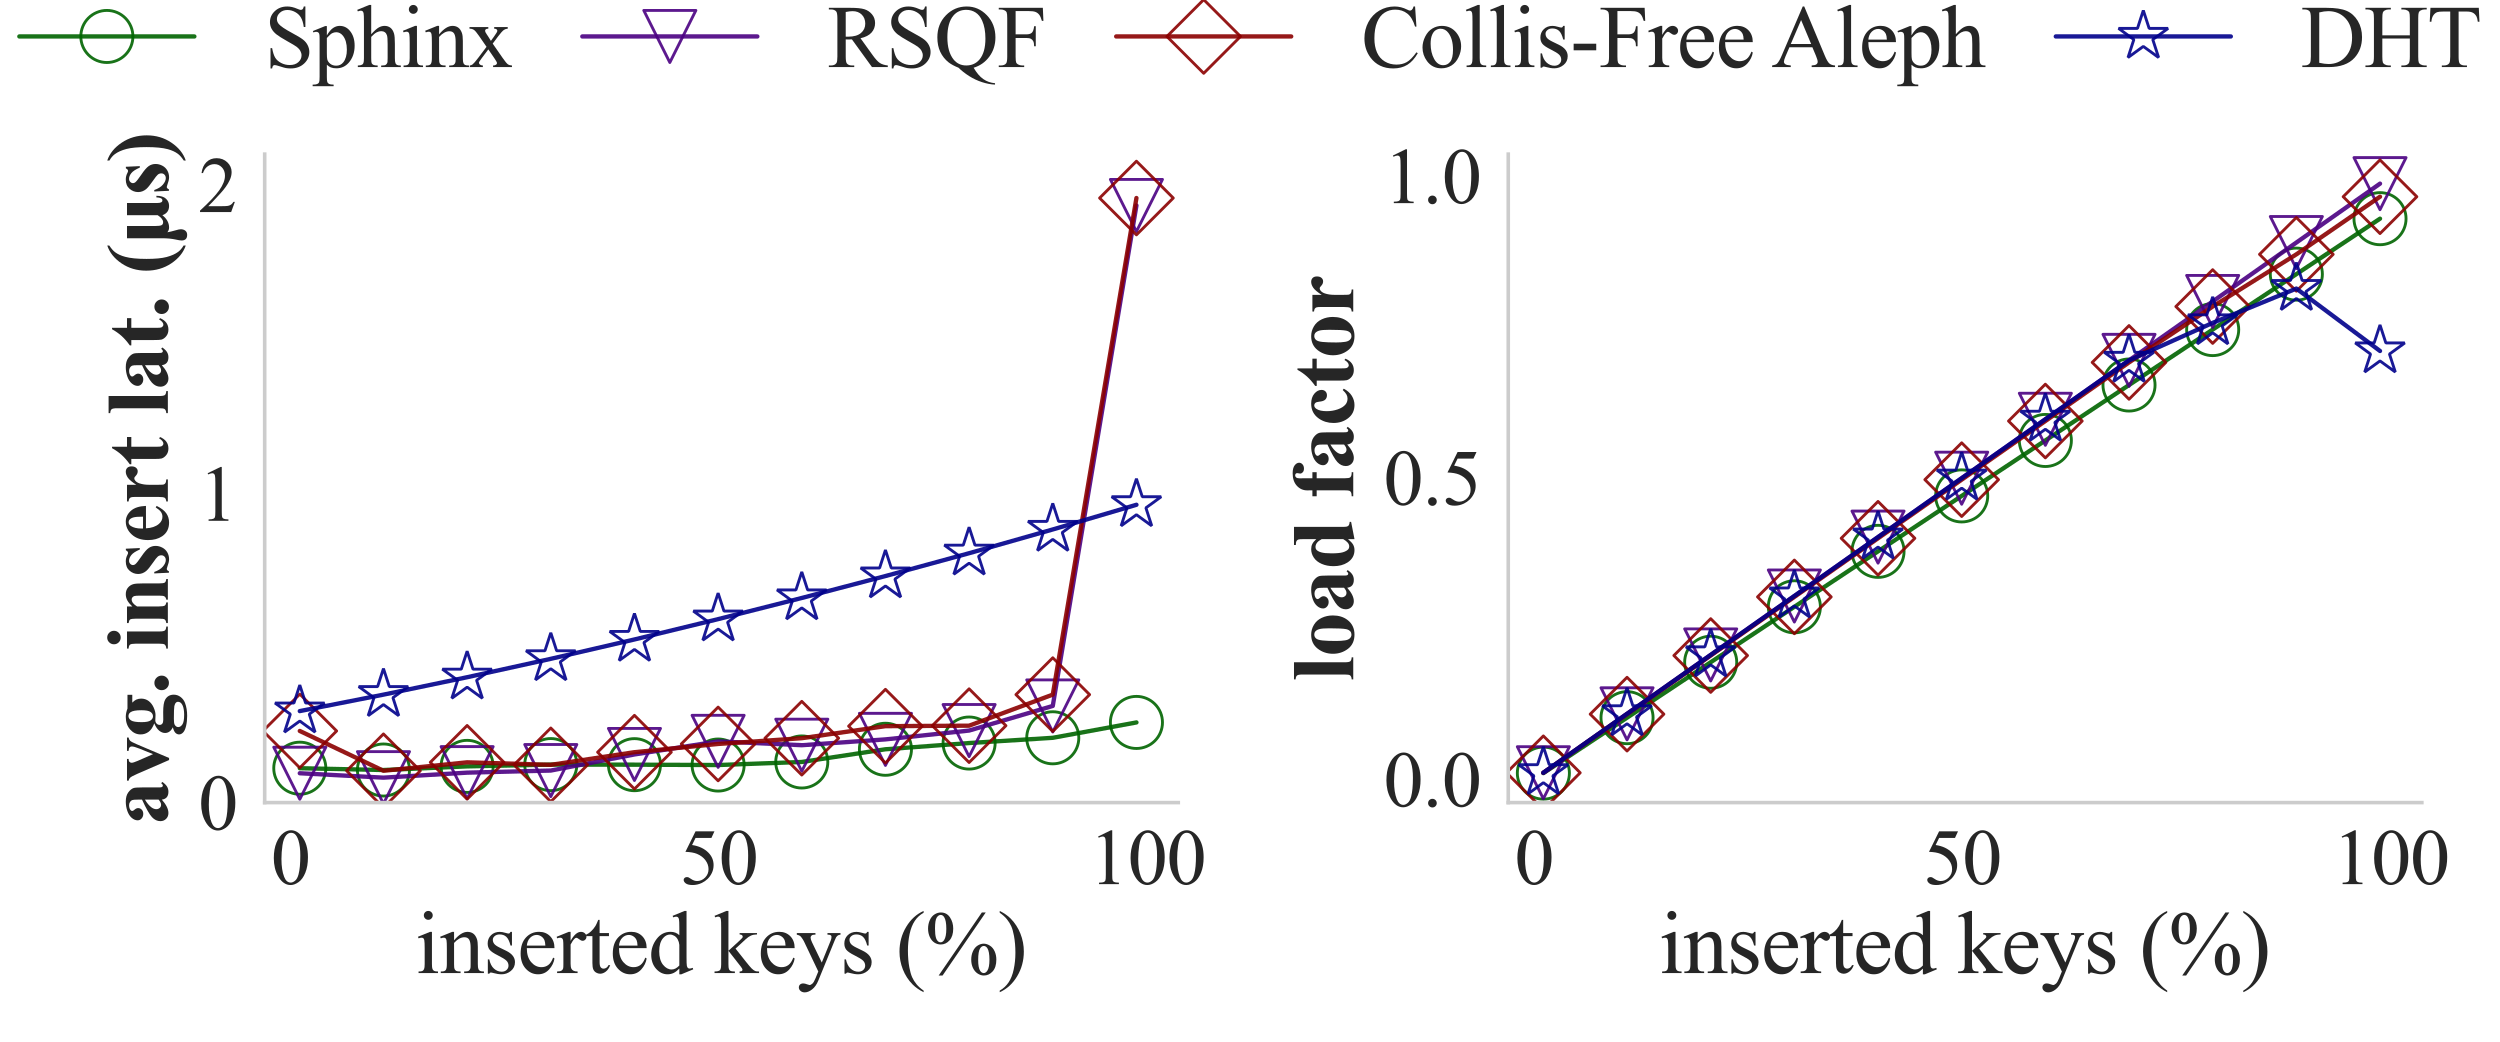 <?xml version="1.0" encoding="utf-8" standalone="no"?>
<!DOCTYPE svg PUBLIC "-//W3C//DTD SVG 1.1//EN"
  "http://www.w3.org/Graphics/SVG/1.1/DTD/svg11.dtd">
<svg xmlns:xlink="http://www.w3.org/1999/xlink" width="864pt" height="360pt" viewBox="0 0 864 360" xmlns="http://www.w3.org/2000/svg" version="1.1">
 <defs>
  <style type="text/css">*{stroke-linejoin: round; stroke-linecap: butt}</style>
 </defs>
 <g id="figure_1">
  <g id="patch_1">
   <path d="M 0 360 
L 864 360 
L 864 0 
L 0 0 
z
" style="fill: #ffffff"/>
  </g>
  <g id="axes_1">
   <g id="patch_2">
    <path d="M 91.474 277.38 
L 407.21 277.38 
L 407.21 53.28 
L 91.474 53.28 
z
" style="fill: #ffffff"/>
   </g>
   <g id="matplotlib.axis_1">
    <g id="xtick_1">
     <g id="text_1">
      <!-- 0 -->
      <g style="fill: #262626" transform="translate(93.636 305.545) scale(0.269 -0.269)">
       <defs>
        <path id="TimesNewRomanPSMT-30" d="M 231 2094 
Q 231 2819 450 3342 
Q 669 3866 1031 4122 
Q 1313 4325 1613 4325 
Q 2100 4325 2488 3828 
Q 2972 3213 2972 2159 
Q 2972 1422 2759 906 
Q 2547 391 2217 158 
Q 1888 -75 1581 -75 
Q 975 -75 572 641 
Q 231 1244 231 2094 
z
M 844 2016 
Q 844 1141 1059 588 
Q 1238 122 1591 122 
Q 1759 122 1940 273 
Q 2122 425 2216 781 
Q 2359 1319 2359 2297 
Q 2359 3022 2209 3506 
Q 2097 3866 1919 4016 
Q 1791 4119 1609 4119 
Q 1397 4119 1231 3928 
Q 1006 3669 925 3112 
Q 844 2556 844 2016 
z
" transform="scale(0.016)"/>
       </defs>
       <use xlink:href="#TimesNewRomanPSMT-30"/>
      </g>
     </g>
    </g>
    <g id="xtick_2">
     <g id="text_2">
      <!-- 50 -->
      <g style="fill: #262626" transform="translate(234.958 305.545) scale(0.269 -0.269)">
       <defs>
        <path id="TimesNewRomanPSMT-35" d="M 2778 4238 
L 2534 3706 
L 1259 3706 
L 981 3138 
Q 1809 3016 2294 2522 
Q 2709 2097 2709 1522 
Q 2709 1188 2573 903 
Q 2438 619 2231 419 
Q 2025 219 1772 97 
Q 1413 -75 1034 -75 
Q 653 -75 479 54 
Q 306 184 306 341 
Q 306 428 378 495 
Q 450 563 559 563 
Q 641 563 702 538 
Q 763 513 909 409 
Q 1144 247 1384 247 
Q 1750 247 2026 523 
Q 2303 800 2303 1197 
Q 2303 1581 2056 1914 
Q 1809 2247 1375 2428 
Q 1034 2569 447 2591 
L 1259 4238 
L 2778 4238 
z
" transform="scale(0.016)"/>
       </defs>
       <use xlink:href="#TimesNewRomanPSMT-35"/>
       <use xlink:href="#TimesNewRomanPSMT-30" x="50"/>
      </g>
     </g>
    </g>
    <g id="xtick_3">
     <g id="text_3">
      <!-- 100 -->
      <g style="fill: #262626" transform="translate(376.279 305.545) scale(0.269 -0.269)">
       <defs>
        <path id="TimesNewRomanPSMT-31" d="M 750 3822 
L 1781 4325 
L 1884 4325 
L 1884 747 
Q 1884 391 1914 303 
Q 1944 216 2037 169 
Q 2131 122 2419 116 
L 2419 0 
L 825 0 
L 825 116 
Q 1125 122 1212 167 
Q 1300 213 1334 289 
Q 1369 366 1369 747 
L 1369 3034 
Q 1369 3497 1338 3628 
Q 1316 3728 1258 3775 
Q 1200 3822 1119 3822 
Q 1003 3822 797 3725 
L 750 3822 
z
" transform="scale(0.016)"/>
       </defs>
       <use xlink:href="#TimesNewRomanPSMT-31"/>
       <use xlink:href="#TimesNewRomanPSMT-30" x="50"/>
       <use xlink:href="#TimesNewRomanPSMT-30" x="100"/>
      </g>
     </g>
    </g>
    <g id="text_4">
     <!-- inserted keys (%) -->
     <g style="fill: #262626" transform="translate(143.537 336.293) scale(0.302 -0.302)">
      <defs>
       <path id="TimesNewRomanPSMT-69" d="M 928 4444 
Q 1059 4444 1151 4351 
Q 1244 4259 1244 4128 
Q 1244 3997 1151 3903 
Q 1059 3809 928 3809 
Q 797 3809 703 3903 
Q 609 3997 609 4128 
Q 609 4259 701 4351 
Q 794 4444 928 4444 
z
M 1188 2947 
L 1188 647 
Q 1188 378 1227 289 
Q 1266 200 1342 156 
Q 1419 113 1622 113 
L 1622 0 
L 231 0 
L 231 113 
Q 441 113 512 153 
Q 584 194 626 287 
Q 669 381 669 647 
L 669 1750 
Q 669 2216 641 2353 
Q 619 2453 572 2492 
Q 525 2531 444 2531 
Q 356 2531 231 2484 
L 188 2597 
L 1050 2947 
L 1188 2947 
z
" transform="scale(0.016)"/>
       <path id="TimesNewRomanPSMT-6e" d="M 1034 2341 
Q 1538 2947 1994 2947 
Q 2228 2947 2397 2830 
Q 2566 2713 2666 2444 
Q 2734 2256 2734 1869 
L 2734 647 
Q 2734 375 2778 278 
Q 2813 200 2889 156 
Q 2966 113 3172 113 
L 3172 0 
L 1756 0 
L 1756 113 
L 1816 113 
Q 2016 113 2095 173 
Q 2175 234 2206 353 
Q 2219 400 2219 647 
L 2219 1819 
Q 2219 2209 2117 2386 
Q 2016 2563 1775 2563 
Q 1403 2563 1034 2156 
L 1034 647 
Q 1034 356 1069 288 
Q 1113 197 1189 155 
Q 1266 113 1500 113 
L 1500 0 
L 84 0 
L 84 113 
L 147 113 
Q 366 113 442 223 
Q 519 334 519 647 
L 519 1709 
Q 519 2225 495 2337 
Q 472 2450 423 2490 
Q 375 2531 294 2531 
Q 206 2531 84 2484 
L 38 2597 
L 900 2947 
L 1034 2947 
L 1034 2341 
z
" transform="scale(0.016)"/>
       <path id="TimesNewRomanPSMT-73" d="M 2050 2947 
L 2050 1972 
L 1947 1972 
Q 1828 2431 1642 2597 
Q 1456 2763 1169 2763 
Q 950 2763 815 2647 
Q 681 2531 681 2391 
Q 681 2216 781 2091 
Q 878 1963 1175 1819 
L 1631 1597 
Q 2266 1288 2266 781 
Q 2266 391 1970 151 
Q 1675 -88 1309 -88 
Q 1047 -88 709 6 
Q 606 38 541 38 
Q 469 38 428 -44 
L 325 -44 
L 325 978 
L 428 978 
Q 516 541 762 319 
Q 1009 97 1316 97 
Q 1531 97 1667 223 
Q 1803 350 1803 528 
Q 1803 744 1651 891 
Q 1500 1038 1047 1263 
Q 594 1488 453 1669 
Q 313 1847 313 2119 
Q 313 2472 555 2709 
Q 797 2947 1181 2947 
Q 1350 2947 1591 2875 
Q 1750 2828 1803 2828 
Q 1853 2828 1881 2850 
Q 1909 2872 1947 2947 
L 2050 2947 
z
" transform="scale(0.016)"/>
       <path id="TimesNewRomanPSMT-65" d="M 681 1784 
Q 678 1147 991 784 
Q 1303 422 1725 422 
Q 2006 422 2214 576 
Q 2422 731 2563 1106 
L 2659 1044 
Q 2594 616 2278 264 
Q 1963 -88 1488 -88 
Q 972 -88 605 314 
Q 238 716 238 1394 
Q 238 2128 614 2539 
Q 991 2950 1559 2950 
Q 2041 2950 2350 2633 
Q 2659 2316 2659 1784 
L 681 1784 
z
M 681 1966 
L 2006 1966 
Q 1991 2241 1941 2353 
Q 1863 2528 1708 2628 
Q 1553 2728 1384 2728 
Q 1125 2728 920 2526 
Q 716 2325 681 1966 
z
" transform="scale(0.016)"/>
       <path id="TimesNewRomanPSMT-72" d="M 1038 2947 
L 1038 2303 
Q 1397 2947 1775 2947 
Q 1947 2947 2059 2842 
Q 2172 2738 2172 2600 
Q 2172 2478 2090 2393 
Q 2009 2309 1897 2309 
Q 1788 2309 1652 2417 
Q 1516 2525 1450 2525 
Q 1394 2525 1328 2463 
Q 1188 2334 1038 2041 
L 1038 669 
Q 1038 431 1097 309 
Q 1138 225 1241 169 
Q 1344 113 1538 113 
L 1538 0 
L 72 0 
L 72 113 
Q 291 113 397 181 
Q 475 231 506 341 
Q 522 394 522 644 
L 522 1753 
Q 522 2253 501 2348 
Q 481 2444 426 2487 
Q 372 2531 291 2531 
Q 194 2531 72 2484 
L 41 2597 
L 906 2947 
L 1038 2947 
z
" transform="scale(0.016)"/>
       <path id="TimesNewRomanPSMT-74" d="M 1031 3803 
L 1031 2863 
L 1700 2863 
L 1700 2644 
L 1031 2644 
L 1031 788 
Q 1031 509 1111 412 
Q 1191 316 1316 316 
Q 1419 316 1516 380 
Q 1613 444 1666 569 
L 1788 569 
Q 1678 263 1478 108 
Q 1278 -47 1066 -47 
Q 922 -47 784 33 
Q 647 113 581 261 
Q 516 409 516 719 
L 516 2644 
L 63 2644 
L 63 2747 
Q 234 2816 414 2980 
Q 594 3144 734 3369 
Q 806 3488 934 3803 
L 1031 3803 
z
" transform="scale(0.016)"/>
       <path id="TimesNewRomanPSMT-64" d="M 2222 322 
Q 2013 103 1813 7 
Q 1613 -88 1381 -88 
Q 913 -88 563 304 
Q 213 697 213 1313 
Q 213 1928 600 2439 
Q 988 2950 1597 2950 
Q 1975 2950 2222 2709 
L 2222 3238 
Q 2222 3728 2198 3840 
Q 2175 3953 2125 3993 
Q 2075 4034 2000 4034 
Q 1919 4034 1784 3984 
L 1744 4094 
L 2597 4444 
L 2738 4444 
L 2738 1134 
Q 2738 631 2761 520 
Q 2784 409 2836 365 
Q 2888 322 2956 322 
Q 3041 322 3181 375 
L 3216 266 
L 2366 -88 
L 2222 -88 
L 2222 322 
z
M 2222 541 
L 2222 2016 
Q 2203 2228 2109 2403 
Q 2016 2578 1861 2667 
Q 1706 2756 1559 2756 
Q 1284 2756 1069 2509 
Q 784 2184 784 1559 
Q 784 928 1059 592 
Q 1334 256 1672 256 
Q 1956 256 2222 541 
z
" transform="scale(0.016)"/>
       <path id="TimesNewRomanPSMT-20" transform="scale(0.016)"/>
       <path id="TimesNewRomanPSMT-6b" d="M 1047 4444 
L 1047 1594 
L 1775 2259 
Q 2006 2472 2044 2528 
Q 2069 2566 2069 2603 
Q 2069 2666 2017 2711 
Q 1966 2756 1847 2763 
L 1847 2863 
L 3091 2863 
L 3091 2763 
Q 2834 2756 2664 2684 
Q 2494 2613 2291 2428 
L 1556 1750 
L 2291 822 
Q 2597 438 2703 334 
Q 2853 188 2966 144 
Q 3044 113 3238 113 
L 3238 0 
L 1847 0 
L 1847 113 
Q 1966 116 2008 148 
Q 2050 181 2050 241 
Q 2050 313 1925 472 
L 1047 1594 
L 1047 644 
Q 1047 366 1086 278 
Q 1125 191 1197 153 
Q 1269 116 1509 113 
L 1509 0 
L 53 0 
L 53 113 
Q 272 113 381 166 
Q 447 200 481 272 
Q 528 375 528 628 
L 528 3234 
Q 528 3731 506 3842 
Q 484 3953 434 3995 
Q 384 4038 303 4038 
Q 238 4038 106 3984 
L 53 4094 
L 903 4444 
L 1047 4444 
z
" transform="scale(0.016)"/>
       <path id="TimesNewRomanPSMT-79" d="M 38 2863 
L 1372 2863 
L 1372 2747 
L 1306 2747 
Q 1166 2747 1095 2686 
Q 1025 2625 1025 2534 
Q 1025 2413 1128 2197 
L 1825 753 
L 2466 2334 
Q 2519 2463 2519 2588 
Q 2519 2644 2497 2672 
Q 2472 2706 2419 2726 
Q 2366 2747 2231 2747 
L 2231 2863 
L 3163 2863 
L 3163 2747 
Q 3047 2734 2984 2696 
Q 2922 2659 2847 2556 
Q 2819 2513 2741 2316 
L 1575 -541 
Q 1406 -956 1132 -1168 
Q 859 -1381 606 -1381 
Q 422 -1381 303 -1275 
Q 184 -1169 184 -1031 
Q 184 -900 270 -820 
Q 356 -741 506 -741 
Q 609 -741 788 -809 
Q 913 -856 944 -856 
Q 1038 -856 1148 -759 
Q 1259 -663 1372 -384 
L 1575 113 
L 547 2272 
Q 500 2369 397 2513 
Q 319 2622 269 2659 
Q 197 2709 38 2747 
L 38 2863 
z
" transform="scale(0.016)"/>
       <path id="TimesNewRomanPSMT-28" d="M 1988 -1253 
L 1988 -1369 
Q 1516 -1131 1200 -813 
Q 750 -359 506 256 
Q 263 872 263 1534 
Q 263 2503 741 3301 
Q 1219 4100 1988 4444 
L 1988 4313 
Q 1603 4100 1356 3731 
Q 1109 3363 987 2797 
Q 866 2231 866 1616 
Q 866 947 969 400 
Q 1050 -31 1165 -292 
Q 1281 -553 1476 -793 
Q 1672 -1034 1988 -1253 
z
" transform="scale(0.016)"/>
       <path id="TimesNewRomanPSMT-25" d="M 4350 4334 
L 1263 -175 
L 984 -175 
L 4072 4334 
L 4350 4334 
z
M 1138 4334 
Q 1559 4334 1792 3984 
Q 2025 3634 2025 3181 
Q 2025 2638 1762 2341 
Q 1500 2044 1131 2044 
Q 884 2044 678 2180 
Q 472 2316 348 2584 
Q 225 2853 225 3181 
Q 225 3509 350 3786 
Q 475 4063 692 4198 
Q 909 4334 1138 4334 
z
M 1128 4159 
Q 969 4159 845 3971 
Q 722 3784 722 3184 
Q 722 2750 791 2522 
Q 844 2350 956 2256 
Q 1022 2200 1119 2200 
Q 1269 2200 1375 2363 
Q 1531 2603 1531 3166 
Q 1531 3759 1378 4000 
Q 1278 4159 1128 4159 
z
M 4206 2103 
Q 4428 2103 4648 1962 
Q 4869 1822 4989 1553 
Q 5109 1284 5109 963 
Q 5109 409 4843 117 
Q 4578 -175 4216 -175 
Q 3988 -175 3773 -34 
Q 3559 106 3436 367 
Q 3313 628 3313 963 
Q 3313 1291 3436 1562 
Q 3559 1834 3773 1968 
Q 3988 2103 4206 2103 
z
M 4209 1938 
Q 4059 1938 3950 1769 
Q 3809 1550 3809 941 
Q 3809 381 3953 159 
Q 4059 0 4209 0 
Q 4353 0 4466 172 
Q 4616 400 4616 956 
Q 4616 1544 4466 1778 
Q 4363 1938 4209 1938 
z
" transform="scale(0.016)"/>
       <path id="TimesNewRomanPSMT-29" d="M 144 4313 
L 144 4444 
Q 619 4209 934 3891 
Q 1381 3434 1625 2820 
Q 1869 2206 1869 1541 
Q 1869 572 1392 -226 
Q 916 -1025 144 -1369 
L 144 -1253 
Q 528 -1038 776 -670 
Q 1025 -303 1145 264 
Q 1266 831 1266 1447 
Q 1266 2113 1163 2663 
Q 1084 3094 967 3353 
Q 850 3613 656 3853 
Q 463 4094 144 4313 
z
" transform="scale(0.016)"/>
      </defs>
      <use xlink:href="#TimesNewRomanPSMT-69"/>
      <use xlink:href="#TimesNewRomanPSMT-6e" x="27.783"/>
      <use xlink:href="#TimesNewRomanPSMT-73" x="77.783"/>
      <use xlink:href="#TimesNewRomanPSMT-65" x="116.699"/>
      <use xlink:href="#TimesNewRomanPSMT-72" x="161.084"/>
      <use xlink:href="#TimesNewRomanPSMT-74" x="194.385"/>
      <use xlink:href="#TimesNewRomanPSMT-65" x="222.168"/>
      <use xlink:href="#TimesNewRomanPSMT-64" x="266.553"/>
      <use xlink:href="#TimesNewRomanPSMT-20" x="316.553"/>
      <use xlink:href="#TimesNewRomanPSMT-6b" x="341.553"/>
      <use xlink:href="#TimesNewRomanPSMT-65" x="391.553"/>
      <use xlink:href="#TimesNewRomanPSMT-79" x="435.938"/>
      <use xlink:href="#TimesNewRomanPSMT-73" x="485.938"/>
      <use xlink:href="#TimesNewRomanPSMT-20" x="524.854"/>
      <use xlink:href="#TimesNewRomanPSMT-28" x="549.854"/>
      <use xlink:href="#TimesNewRomanPSMT-25" x="583.154"/>
      <use xlink:href="#TimesNewRomanPSMT-29" x="666.455"/>
     </g>
    </g>
   </g>
   <g id="matplotlib.axis_2">
    <g id="ytick_1">
     <g id="text_5">
      <!-- 0 -->
      <g style="fill: #262626" transform="translate(68.534 286.712) scale(0.269 -0.269)">
       <use xlink:href="#TimesNewRomanPSMT-30"/>
      </g>
     </g>
    </g>
    <g id="ytick_2">
     <g id="text_6">
      <!-- 1 -->
      <g style="fill: #262626" transform="translate(68.534 179.998) scale(0.269 -0.269)">
       <use xlink:href="#TimesNewRomanPSMT-31"/>
      </g>
     </g>
    </g>
    <g id="ytick_3">
     <g id="text_7">
      <!-- 2 -->
      <g style="fill: #262626" transform="translate(68.534 73.284) scale(0.269 -0.269)">
       <defs>
        <path id="TimesNewRomanPSMT-32" d="M 2934 816 
L 2638 0 
L 138 0 
L 138 116 
Q 1241 1122 1691 1759 
Q 2141 2397 2141 2925 
Q 2141 3328 1894 3587 
Q 1647 3847 1303 3847 
Q 991 3847 742 3664 
Q 494 3481 375 3128 
L 259 3128 
Q 338 3706 661 4015 
Q 984 4325 1469 4325 
Q 1984 4325 2329 3994 
Q 2675 3663 2675 3213 
Q 2675 2891 2525 2569 
Q 2294 2063 1775 1497 
Q 997 647 803 472 
L 1909 472 
Q 2247 472 2383 497 
Q 2519 522 2628 598 
Q 2738 675 2819 816 
L 2934 816 
z
" transform="scale(0.016)"/>
       </defs>
       <use xlink:href="#TimesNewRomanPSMT-32"/>
      </g>
     </g>
    </g>
    <g id="text_8">
     <!-- avg. insert lat. (μs) -->
     <g style="fill: #262626" transform="translate(58.009 285.182) rotate(-90) scale(0.302 -0.302)">
      <defs>
       <path id="TimesNewRomanPS-BoldMT-61" d="M 1828 431 
Q 1294 -41 869 -41 
Q 619 -41 453 123 
Q 288 288 288 534 
Q 288 869 575 1136 
Q 863 1403 1828 1847 
L 1828 2141 
Q 1828 2472 1792 2558 
Q 1756 2644 1656 2708 
Q 1556 2772 1431 2772 
Q 1228 2772 1097 2681 
Q 1016 2625 1016 2550 
Q 1016 2484 1103 2388 
Q 1222 2253 1222 2128 
Q 1222 1975 1108 1867 
Q 994 1759 809 1759 
Q 613 1759 480 1878 
Q 347 1997 347 2156 
Q 347 2381 525 2586 
Q 703 2791 1022 2900 
Q 1341 3009 1684 3009 
Q 2100 3009 2342 2832 
Q 2584 2656 2656 2450 
Q 2700 2319 2700 1847 
L 2700 713 
Q 2700 513 2715 461 
Q 2731 409 2762 384 
Q 2794 359 2834 359 
Q 2916 359 3000 475 
L 3094 400 
Q 2938 169 2770 64 
Q 2603 -41 2391 -41 
Q 2141 -41 2000 76 
Q 1859 194 1828 431 
z
M 1828 659 
L 1828 1638 
Q 1450 1416 1266 1163 
Q 1144 994 1144 822 
Q 1144 678 1247 569 
Q 1325 484 1466 484 
Q 1622 484 1828 659 
z
" transform="scale(0.016)"/>
       <path id="TimesNewRomanPS-BoldMT-76" d="M 1534 -88 
L 550 2178 
Q 372 2588 272 2697 
Q 200 2778 59 2806 
L 59 2922 
L 1613 2922 
L 1613 2806 
Q 1466 2806 1413 2753 
Q 1338 2684 1338 2591 
Q 1338 2475 1475 2156 
L 1956 1059 
L 2341 2006 
Q 2506 2413 2506 2581 
Q 2506 2678 2436 2739 
Q 2366 2800 2188 2806 
L 2188 2922 
L 3144 2922 
L 3144 2806 
Q 3006 2788 2918 2703 
Q 2831 2619 2656 2206 
L 1681 -88 
L 1534 -88 
z
" transform="scale(0.016)"/>
       <path id="TimesNewRomanPS-BoldMT-67" d="M 2091 2888 
L 3075 2888 
L 3075 2544 
L 2516 2544 
Q 2669 2391 2728 2266 
Q 2803 2097 2803 1913 
Q 2803 1600 2629 1370 
Q 2456 1141 2157 1011 
Q 1859 881 1628 881 
Q 1609 881 1253 897 
Q 1113 897 1017 805 
Q 922 713 922 584 
Q 922 472 1008 400 
Q 1094 328 1288 328 
L 1828 334 
Q 2484 334 2731 191 
Q 3084 -9 3084 -425 
Q 3084 -691 2921 -908 
Q 2759 -1125 2494 -1228 
Q 2091 -1381 1566 -1381 
Q 1172 -1381 847 -1304 
Q 522 -1228 381 -1092 
Q 241 -956 241 -806 
Q 241 -663 348 -548 
Q 456 -434 750 -356 
Q 344 -156 344 200 
Q 344 416 509 619 
Q 675 822 1034 972 
Q 616 1125 428 1375 
Q 241 1625 241 1953 
Q 241 2381 591 2695 
Q 941 3009 1491 3009 
Q 1781 3009 2091 2888 
z
M 1550 2816 
Q 1369 2816 1244 2633 
Q 1119 2450 1119 1875 
Q 1119 1409 1242 1236 
Q 1366 1063 1534 1063 
Q 1722 1063 1847 1234 
Q 1972 1406 1972 1903 
Q 1972 2463 1831 2666 
Q 1731 2816 1550 2816 
z
M 1366 -431 
Q 1047 -431 944 -484 
Q 766 -581 766 -747 
Q 766 -906 950 -1036 
Q 1134 -1166 1644 -1166 
Q 2078 -1166 2326 -1050 
Q 2575 -934 2575 -725 
Q 2575 -647 2528 -594 
Q 2444 -500 2273 -465 
Q 2103 -431 1366 -431 
z
" transform="scale(0.016)"/>
       <path id="TimesNewRomanPS-BoldMT-2e" d="M 800 963 
Q 1019 963 1170 809 
Q 1322 656 1322 441 
Q 1322 225 1169 73 
Q 1016 -78 800 -78 
Q 584 -78 432 73 
Q 281 225 281 441 
Q 281 656 432 809 
Q 584 963 800 963 
z
" transform="scale(0.016)"/>
       <path id="TimesNewRomanPS-BoldMT-20" transform="scale(0.016)"/>
       <path id="TimesNewRomanPS-BoldMT-69" d="M 919 4338 
Q 1122 4338 1262 4195 
Q 1403 4053 1403 3853 
Q 1403 3653 1261 3512 
Q 1119 3372 919 3372 
Q 719 3372 578 3512 
Q 438 3653 438 3853 
Q 438 4053 578 4195 
Q 719 4338 919 4338 
z
M 1356 2922 
L 1356 606 
Q 1356 297 1428 211 
Q 1500 125 1709 113 
L 1709 0 
L 131 0 
L 131 113 
Q 325 119 419 225 
Q 481 297 481 606 
L 481 2313 
Q 481 2622 409 2708 
Q 338 2794 131 2806 
L 131 2922 
L 1356 2922 
z
" transform="scale(0.016)"/>
       <path id="TimesNewRomanPS-BoldMT-6e" d="M 1409 2922 
L 1409 2544 
Q 1634 2788 1840 2898 
Q 2047 3009 2284 3009 
Q 2569 3009 2756 2851 
Q 2944 2694 3006 2459 
Q 3056 2281 3056 1775 
L 3056 638 
Q 3056 300 3117 217 
Q 3178 134 3372 113 
L 3372 0 
L 1894 0 
L 1894 113 
Q 2059 134 2131 250 
Q 2181 328 2181 638 
L 2181 1938 
Q 2181 2297 2153 2390 
Q 2125 2484 2058 2536 
Q 1991 2588 1909 2588 
Q 1641 2588 1409 2203 
L 1409 638 
Q 1409 309 1470 221 
Q 1531 134 1697 113 
L 1697 0 
L 219 0 
L 219 113 
Q 403 131 481 231 
Q 534 300 534 638 
L 534 2288 
Q 534 2619 473 2700 
Q 413 2781 219 2806 
L 219 2922 
L 1409 2922 
z
" transform="scale(0.016)"/>
       <path id="TimesNewRomanPS-BoldMT-73" d="M 2063 3003 
L 2109 2006 
L 2003 2006 
Q 1813 2450 1608 2612 
Q 1403 2775 1200 2775 
Q 1072 2775 981 2689 
Q 891 2603 891 2491 
Q 891 2406 953 2328 
Q 1053 2200 1512 1889 
Q 1972 1578 2117 1361 
Q 2263 1144 2263 875 
Q 2263 631 2141 397 
Q 2019 163 1797 37 
Q 1575 -88 1306 -88 
Q 1097 -88 747 44 
Q 653 78 619 78 
Q 516 78 447 -78 
L 344 -78 
L 294 972 
L 400 972 
Q 541 559 786 353 
Q 1031 147 1250 147 
Q 1400 147 1495 239 
Q 1591 331 1591 463 
Q 1591 613 1497 722 
Q 1403 831 1078 1053 
Q 600 1384 459 1559 
Q 253 1816 253 2125 
Q 253 2463 486 2736 
Q 719 3009 1159 3009 
Q 1397 3009 1619 2894 
Q 1703 2847 1756 2847 
Q 1813 2847 1847 2870 
Q 1881 2894 1956 3003 
L 2063 3003 
z
" transform="scale(0.016)"/>
       <path id="TimesNewRomanPS-BoldMT-65" d="M 2691 1566 
L 1088 1566 
Q 1116 984 1397 647 
Q 1613 388 1916 388 
Q 2103 388 2256 492 
Q 2409 597 2584 869 
L 2691 800 
Q 2453 316 2165 114 
Q 1878 -88 1500 -88 
Q 850 -88 516 413 
Q 247 816 247 1413 
Q 247 2144 642 2576 
Q 1038 3009 1569 3009 
Q 2013 3009 2339 2645 
Q 2666 2281 2691 1566 
z
M 1922 1775 
Q 1922 2278 1867 2465 
Q 1813 2653 1697 2750 
Q 1631 2806 1522 2806 
Q 1359 2806 1256 2647 
Q 1072 2369 1072 1884 
L 1072 1775 
L 1922 1775 
z
" transform="scale(0.016)"/>
       <path id="TimesNewRomanPS-BoldMT-72" d="M 1428 2922 
L 1428 2259 
Q 1719 2713 1937 2861 
Q 2156 3009 2359 3009 
Q 2534 3009 2639 2901 
Q 2744 2794 2744 2597 
Q 2744 2388 2642 2272 
Q 2541 2156 2397 2156 
Q 2231 2156 2109 2262 
Q 1988 2369 1966 2381 
Q 1934 2400 1894 2400 
Q 1803 2400 1722 2331 
Q 1594 2225 1528 2028 
Q 1428 1725 1428 1359 
L 1428 688 
L 1431 513 
Q 1431 334 1453 284 
Q 1491 200 1564 161 
Q 1638 122 1813 113 
L 1813 0 
L 234 0 
L 234 113 
Q 425 128 492 217 
Q 559 306 559 688 
L 559 2303 
Q 559 2553 534 2622 
Q 503 2709 443 2750 
Q 384 2791 234 2806 
L 234 2922 
L 1428 2922 
z
" transform="scale(0.016)"/>
       <path id="TimesNewRomanPS-BoldMT-74" d="M 1375 3991 
L 1375 2922 
L 2069 2922 
L 2069 2613 
L 1375 2613 
L 1375 809 
Q 1375 556 1398 482 
Q 1422 409 1481 364 
Q 1541 319 1591 319 
Q 1794 319 1975 628 
L 2069 559 
Q 1816 -41 1247 -41 
Q 969 -41 776 114 
Q 584 269 531 459 
Q 500 566 500 1034 
L 500 2613 
L 119 2613 
L 119 2722 
Q 513 3000 789 3306 
Q 1066 3613 1272 3991 
L 1375 3991 
z
" transform="scale(0.016)"/>
       <path id="TimesNewRomanPS-BoldMT-6c" d="M 1359 4238 
L 1359 606 
Q 1359 297 1431 211 
Q 1503 125 1713 113 
L 1713 0 
L 134 0 
L 134 113 
Q 328 119 422 225 
Q 484 297 484 606 
L 484 3631 
Q 484 3938 412 4023 
Q 341 4109 134 4122 
L 134 4238 
L 1359 4238 
z
" transform="scale(0.016)"/>
       <path id="TimesNewRomanPS-BoldMT-28" d="M 2056 4334 
L 2056 4191 
Q 1731 3978 1578 3775 
Q 1366 3494 1247 3053 
Q 1097 2506 1097 1525 
Q 1097 600 1233 87 
Q 1369 -425 1603 -741 
Q 1766 -959 2056 -1125 
L 2056 -1281 
Q 1303 -1028 779 -248 
Q 256 531 256 1544 
Q 256 2544 778 3314 
Q 1300 4084 2056 4334 
z
" transform="scale(0.016)"/>
       <path id="TimesNewRomanPS-BoldMT-3bc" d="M 3416 819 
L 3531 819 
Q 3528 350 3318 131 
Q 3109 -88 2806 -88 
Q 2309 -88 2141 391 
Q 1759 -88 1263 -88 
Q 1069 -88 922 34 
Q 963 -219 1059 -544 
Q 1138 -809 1138 -922 
Q 1138 -1119 1034 -1250 
Q 931 -1381 734 -1381 
Q 334 -1381 334 -981 
Q 334 -856 400 -563 
Q 494 -134 494 419 
L 494 2922 
L 1369 2922 
L 1369 925 
Q 1369 572 1426 455 
Q 1484 338 1644 338 
Q 1888 338 2141 725 
L 2141 2922 
L 3016 2922 
L 3016 741 
Q 3016 391 3200 391 
Q 3403 391 3416 819 
z
" transform="scale(0.016)"/>
       <path id="TimesNewRomanPS-BoldMT-29" d="M 78 -1281 
L 78 -1138 
Q 403 -922 556 -719 
Q 766 -438 888 0 
Q 1038 550 1038 1531 
Q 1038 2456 902 2967 
Q 766 3478 531 3794 
Q 369 4013 78 4178 
L 78 4334 
Q 831 4081 1354 3301 
Q 1878 2522 1878 1509 
Q 1878 513 1354 -257 
Q 831 -1028 78 -1281 
z
" transform="scale(0.016)"/>
      </defs>
      <use xlink:href="#TimesNewRomanPS-BoldMT-61"/>
      <use xlink:href="#TimesNewRomanPS-BoldMT-76" x="50"/>
      <use xlink:href="#TimesNewRomanPS-BoldMT-67" x="100"/>
      <use xlink:href="#TimesNewRomanPS-BoldMT-2e" x="150"/>
      <use xlink:href="#TimesNewRomanPS-BoldMT-20" x="175"/>
      <use xlink:href="#TimesNewRomanPS-BoldMT-69" x="200"/>
      <use xlink:href="#TimesNewRomanPS-BoldMT-6e" x="227.783"/>
      <use xlink:href="#TimesNewRomanPS-BoldMT-73" x="283.398"/>
      <use xlink:href="#TimesNewRomanPS-BoldMT-65" x="322.314"/>
      <use xlink:href="#TimesNewRomanPS-BoldMT-72" x="366.699"/>
      <use xlink:href="#TimesNewRomanPS-BoldMT-74" x="411.084"/>
      <use xlink:href="#TimesNewRomanPS-BoldMT-20" x="444.385"/>
      <use xlink:href="#TimesNewRomanPS-BoldMT-6c" x="469.385"/>
      <use xlink:href="#TimesNewRomanPS-BoldMT-61" x="497.168"/>
      <use xlink:href="#TimesNewRomanPS-BoldMT-74" x="547.168"/>
      <use xlink:href="#TimesNewRomanPS-BoldMT-2e" x="580.469"/>
      <use xlink:href="#TimesNewRomanPS-BoldMT-20" x="605.469"/>
      <use xlink:href="#TimesNewRomanPS-BoldMT-28" x="630.469"/>
      <use xlink:href="#TimesNewRomanPS-BoldMT-3bc" x="663.77"/>
      <use xlink:href="#TimesNewRomanPS-BoldMT-73" x="720.459"/>
      <use xlink:href="#TimesNewRomanPS-BoldMT-29" x="759.375"/>
     </g>
    </g>
   </g>
   <g id="line2d_1">
    <path d="M 103.609 265.495 
L 132.523 266.121 
L 161.438 264.86 
L 190.352 264.245 
L 219.266 264.271 
L 248.181 264.397 
L 277.095 263.337 
L 306.009 258.948 
L 334.924 256.796 
L 363.838 254.982 
L 392.752 249.673 
" clip-path="url(#p021e73985d)" style="fill: none; stroke: #006400; stroke-opacity: 0.9; stroke-width: 1.5; stroke-linecap: round"/>
    <defs>
     <path id="m7a88bde813" d="M 0 9 
C 2.387 9 4.676 8.052 6.364 6.364 
C 8.052 4.676 9 2.387 9 0 
C 9 -2.387 8.052 -4.676 6.364 -6.364 
C 4.676 -8.052 2.387 -9 0 -9 
C -2.387 -9 -4.676 -8.052 -6.364 -6.364 
C -8.052 -4.676 -9 -2.387 -9 0 
C -9 2.387 -8.052 4.676 -6.364 6.364 
C -4.676 8.052 -2.387 9 0 9 
z
" style="stroke: #006400; stroke-opacity: 0.9"/>
    </defs>
    <g clip-path="url(#p021e73985d)">
     <use xlink:href="#m7a88bde813" x="103.609" y="265.495" style="fill-opacity: 0; stroke: #006400; stroke-opacity: 0.9"/>
     <use xlink:href="#m7a88bde813" x="132.523" y="266.121" style="fill-opacity: 0; stroke: #006400; stroke-opacity: 0.9"/>
     <use xlink:href="#m7a88bde813" x="161.438" y="264.86" style="fill-opacity: 0; stroke: #006400; stroke-opacity: 0.9"/>
     <use xlink:href="#m7a88bde813" x="190.352" y="264.245" style="fill-opacity: 0; stroke: #006400; stroke-opacity: 0.9"/>
     <use xlink:href="#m7a88bde813" x="219.266" y="264.271" style="fill-opacity: 0; stroke: #006400; stroke-opacity: 0.9"/>
     <use xlink:href="#m7a88bde813" x="248.181" y="264.397" style="fill-opacity: 0; stroke: #006400; stroke-opacity: 0.9"/>
     <use xlink:href="#m7a88bde813" x="277.095" y="263.337" style="fill-opacity: 0; stroke: #006400; stroke-opacity: 0.9"/>
     <use xlink:href="#m7a88bde813" x="306.009" y="258.948" style="fill-opacity: 0; stroke: #006400; stroke-opacity: 0.9"/>
     <use xlink:href="#m7a88bde813" x="334.924" y="256.796" style="fill-opacity: 0; stroke: #006400; stroke-opacity: 0.9"/>
     <use xlink:href="#m7a88bde813" x="363.838" y="254.982" style="fill-opacity: 0; stroke: #006400; stroke-opacity: 0.9"/>
     <use xlink:href="#m7a88bde813" x="392.752" y="249.673" style="fill-opacity: 0; stroke: #006400; stroke-opacity: 0.9"/>
    </g>
   </g>
   <g id="line2d_2">
    <path d="M 103.609 267.232 
L 132.523 268.757 
L 161.438 267.027 
L 190.352 266.303 
L 219.266 260.74 
L 248.181 256.215 
L 277.095 257.543 
L 306.009 255.53 
L 334.924 252.48 
L 363.838 243.972 
L 392.752 71.008 
" clip-path="url(#p021e73985d)" style="fill: none; stroke: #4b0082; stroke-opacity: 0.9; stroke-width: 1.5; stroke-linecap: round"/>
    <defs>
     <path id="mdeb4232d9b" d="M -0 9 
L 9 -9 
L -9 -9 
z
" style="stroke: #4b0082; stroke-opacity: 0.9; stroke-linejoin: miter"/>
    </defs>
    <g clip-path="url(#p021e73985d)">
     <use xlink:href="#mdeb4232d9b" x="103.609" y="267.232" style="fill-opacity: 0; stroke: #4b0082; stroke-opacity: 0.9; stroke-linejoin: miter"/>
     <use xlink:href="#mdeb4232d9b" x="132.523" y="268.757" style="fill-opacity: 0; stroke: #4b0082; stroke-opacity: 0.9; stroke-linejoin: miter"/>
     <use xlink:href="#mdeb4232d9b" x="161.438" y="267.027" style="fill-opacity: 0; stroke: #4b0082; stroke-opacity: 0.9; stroke-linejoin: miter"/>
     <use xlink:href="#mdeb4232d9b" x="190.352" y="266.303" style="fill-opacity: 0; stroke: #4b0082; stroke-opacity: 0.9; stroke-linejoin: miter"/>
     <use xlink:href="#mdeb4232d9b" x="219.266" y="260.74" style="fill-opacity: 0; stroke: #4b0082; stroke-opacity: 0.9; stroke-linejoin: miter"/>
     <use xlink:href="#mdeb4232d9b" x="248.181" y="256.215" style="fill-opacity: 0; stroke: #4b0082; stroke-opacity: 0.9; stroke-linejoin: miter"/>
     <use xlink:href="#mdeb4232d9b" x="277.095" y="257.543" style="fill-opacity: 0; stroke: #4b0082; stroke-opacity: 0.9; stroke-linejoin: miter"/>
     <use xlink:href="#mdeb4232d9b" x="306.009" y="255.53" style="fill-opacity: 0; stroke: #4b0082; stroke-opacity: 0.9; stroke-linejoin: miter"/>
     <use xlink:href="#mdeb4232d9b" x="334.924" y="252.48" style="fill-opacity: 0; stroke: #4b0082; stroke-opacity: 0.9; stroke-linejoin: miter"/>
     <use xlink:href="#mdeb4232d9b" x="363.838" y="243.972" style="fill-opacity: 0; stroke: #4b0082; stroke-opacity: 0.9; stroke-linejoin: miter"/>
     <use xlink:href="#mdeb4232d9b" x="392.752" y="71.008" style="fill-opacity: 0; stroke: #4b0082; stroke-opacity: 0.9; stroke-linejoin: miter"/>
    </g>
   </g>
   <g id="line2d_3">
    <path d="M 103.609 252.622 
L 132.523 266.381 
L 161.438 263.458 
L 190.352 264.327 
L 219.266 259.955 
L 248.181 257.111 
L 277.095 255.119 
L 306.009 250.964 
L 334.924 250.791 
L 363.838 240.056 
L 392.752 68.44 
" clip-path="url(#p021e73985d)" style="fill: none; stroke: #8b0000; stroke-opacity: 0.9; stroke-width: 1.5; stroke-linecap: round"/>
    <defs>
     <path id="m17eef4017f" d="M -0 12.728 
L 12.728 0 
L 0 -12.728 
L -12.728 -0 
z
" style="stroke: #8b0000; stroke-opacity: 0.9; stroke-linejoin: miter"/>
    </defs>
    <g clip-path="url(#p021e73985d)">
     <use xlink:href="#m17eef4017f" x="103.609" y="252.622" style="fill-opacity: 0; stroke: #8b0000; stroke-opacity: 0.9; stroke-linejoin: miter"/>
     <use xlink:href="#m17eef4017f" x="132.523" y="266.381" style="fill-opacity: 0; stroke: #8b0000; stroke-opacity: 0.9; stroke-linejoin: miter"/>
     <use xlink:href="#m17eef4017f" x="161.438" y="263.458" style="fill-opacity: 0; stroke: #8b0000; stroke-opacity: 0.9; stroke-linejoin: miter"/>
     <use xlink:href="#m17eef4017f" x="190.352" y="264.327" style="fill-opacity: 0; stroke: #8b0000; stroke-opacity: 0.9; stroke-linejoin: miter"/>
     <use xlink:href="#m17eef4017f" x="219.266" y="259.955" style="fill-opacity: 0; stroke: #8b0000; stroke-opacity: 0.9; stroke-linejoin: miter"/>
     <use xlink:href="#m17eef4017f" x="248.181" y="257.111" style="fill-opacity: 0; stroke: #8b0000; stroke-opacity: 0.9; stroke-linejoin: miter"/>
     <use xlink:href="#m17eef4017f" x="277.095" y="255.119" style="fill-opacity: 0; stroke: #8b0000; stroke-opacity: 0.9; stroke-linejoin: miter"/>
     <use xlink:href="#m17eef4017f" x="306.009" y="250.964" style="fill-opacity: 0; stroke: #8b0000; stroke-opacity: 0.9; stroke-linejoin: miter"/>
     <use xlink:href="#m17eef4017f" x="334.924" y="250.791" style="fill-opacity: 0; stroke: #8b0000; stroke-opacity: 0.9; stroke-linejoin: miter"/>
     <use xlink:href="#m17eef4017f" x="363.838" y="240.056" style="fill-opacity: 0; stroke: #8b0000; stroke-opacity: 0.9; stroke-linejoin: miter"/>
     <use xlink:href="#m17eef4017f" x="392.752" y="68.44" style="fill-opacity: 0; stroke: #8b0000; stroke-opacity: 0.9; stroke-linejoin: miter"/>
    </g>
   </g>
   <g id="line2d_4">
    <path d="M 103.609 245.752 
L 132.523 240.067 
L 161.438 234.047 
L 190.352 227.69 
L 219.266 220.998 
L 248.181 213.969 
L 277.095 206.658 
L 306.009 199.081 
L 334.924 191.188 
L 363.838 182.977 
L 392.752 174.45 
" clip-path="url(#p021e73985d)" style="fill: none; stroke: #00008b; stroke-opacity: 0.9; stroke-width: 1.5; stroke-linecap: round"/>
    <defs>
     <path id="m2c6ff7c150" d="M 0 -9 
L -2.021 -2.781 
L -8.56 -2.781 
L -3.269 1.062 
L -5.29 7.281 
L -0 3.438 
L 5.29 7.281 
L 3.269 1.062 
L 8.56 -2.781 
L 2.021 -2.781 
z
" style="stroke: #00008b; stroke-opacity: 0.9; stroke-linejoin: bevel"/>
    </defs>
    <g clip-path="url(#p021e73985d)">
     <use xlink:href="#m2c6ff7c150" x="103.609" y="245.752" style="fill-opacity: 0; stroke: #00008b; stroke-opacity: 0.9; stroke-linejoin: bevel"/>
     <use xlink:href="#m2c6ff7c150" x="132.523" y="240.067" style="fill-opacity: 0; stroke: #00008b; stroke-opacity: 0.9; stroke-linejoin: bevel"/>
     <use xlink:href="#m2c6ff7c150" x="161.438" y="234.047" style="fill-opacity: 0; stroke: #00008b; stroke-opacity: 0.9; stroke-linejoin: bevel"/>
     <use xlink:href="#m2c6ff7c150" x="190.352" y="227.69" style="fill-opacity: 0; stroke: #00008b; stroke-opacity: 0.9; stroke-linejoin: bevel"/>
     <use xlink:href="#m2c6ff7c150" x="219.266" y="220.998" style="fill-opacity: 0; stroke: #00008b; stroke-opacity: 0.9; stroke-linejoin: bevel"/>
     <use xlink:href="#m2c6ff7c150" x="248.181" y="213.969" style="fill-opacity: 0; stroke: #00008b; stroke-opacity: 0.9; stroke-linejoin: bevel"/>
     <use xlink:href="#m2c6ff7c150" x="277.095" y="206.658" style="fill-opacity: 0; stroke: #00008b; stroke-opacity: 0.9; stroke-linejoin: bevel"/>
     <use xlink:href="#m2c6ff7c150" x="306.009" y="199.081" style="fill-opacity: 0; stroke: #00008b; stroke-opacity: 0.9; stroke-linejoin: bevel"/>
     <use xlink:href="#m2c6ff7c150" x="334.924" y="191.188" style="fill-opacity: 0; stroke: #00008b; stroke-opacity: 0.9; stroke-linejoin: bevel"/>
     <use xlink:href="#m2c6ff7c150" x="363.838" y="182.977" style="fill-opacity: 0; stroke: #00008b; stroke-opacity: 0.9; stroke-linejoin: bevel"/>
     <use xlink:href="#m2c6ff7c150" x="392.752" y="174.45" style="fill-opacity: 0; stroke: #00008b; stroke-opacity: 0.9; stroke-linejoin: bevel"/>
    </g>
   </g>
   <g id="patch_3">
    <path d="M 91.474 277.38 
L 91.474 53.28 
" style="fill: none; stroke: #cccccc; stroke-width: 1.25; stroke-linejoin: miter; stroke-linecap: square"/>
   </g>
   <g id="patch_4">
    <path d="M 91.474 277.38 
L 407.21 277.38 
" style="fill: none; stroke: #cccccc; stroke-width: 1.25; stroke-linejoin: miter; stroke-linecap: square"/>
   </g>
  </g>
  <g id="axes_2">
   <g id="patch_5">
    <path d="M 521.252 277.38 
L 836.988 277.38 
L 836.988 53.28 
L 521.252 53.28 
z
" style="fill: #ffffff"/>
   </g>
   <g id="matplotlib.axis_3">
    <g id="xtick_4">
     <g id="text_9">
      <!-- 0 -->
      <g style="fill: #262626" transform="translate(523.414 305.545) scale(0.269 -0.269)">
       <use xlink:href="#TimesNewRomanPSMT-30"/>
      </g>
     </g>
    </g>
    <g id="xtick_5">
     <g id="text_10">
      <!-- 50 -->
      <g style="fill: #262626" transform="translate(664.736 305.545) scale(0.269 -0.269)">
       <use xlink:href="#TimesNewRomanPSMT-35"/>
       <use xlink:href="#TimesNewRomanPSMT-30" x="50"/>
      </g>
     </g>
    </g>
    <g id="xtick_6">
     <g id="text_11">
      <!-- 100 -->
      <g style="fill: #262626" transform="translate(806.057 305.545) scale(0.269 -0.269)">
       <use xlink:href="#TimesNewRomanPSMT-31"/>
       <use xlink:href="#TimesNewRomanPSMT-30" x="50"/>
       <use xlink:href="#TimesNewRomanPSMT-30" x="100"/>
      </g>
     </g>
    </g>
    <g id="text_12">
     <!-- inserted keys (%) -->
     <g style="fill: #262626" transform="translate(573.315 336.293) scale(0.302 -0.302)">
      <use xlink:href="#TimesNewRomanPSMT-69"/>
      <use xlink:href="#TimesNewRomanPSMT-6e" x="27.783"/>
      <use xlink:href="#TimesNewRomanPSMT-73" x="77.783"/>
      <use xlink:href="#TimesNewRomanPSMT-65" x="116.699"/>
      <use xlink:href="#TimesNewRomanPSMT-72" x="161.084"/>
      <use xlink:href="#TimesNewRomanPSMT-74" x="194.385"/>
      <use xlink:href="#TimesNewRomanPSMT-65" x="222.168"/>
      <use xlink:href="#TimesNewRomanPSMT-64" x="266.553"/>
      <use xlink:href="#TimesNewRomanPSMT-20" x="316.553"/>
      <use xlink:href="#TimesNewRomanPSMT-6b" x="341.553"/>
      <use xlink:href="#TimesNewRomanPSMT-65" x="391.553"/>
      <use xlink:href="#TimesNewRomanPSMT-79" x="435.938"/>
      <use xlink:href="#TimesNewRomanPSMT-73" x="485.938"/>
      <use xlink:href="#TimesNewRomanPSMT-20" x="524.854"/>
      <use xlink:href="#TimesNewRomanPSMT-28" x="549.854"/>
      <use xlink:href="#TimesNewRomanPSMT-25" x="583.154"/>
      <use xlink:href="#TimesNewRomanPSMT-29" x="666.455"/>
     </g>
    </g>
   </g>
   <g id="matplotlib.axis_4">
    <g id="ytick_4">
     <g id="text_13">
      <!-- 0.0 -->
      <g style="fill: #262626" transform="translate(478.152 278.682) scale(0.269 -0.269)">
       <defs>
        <path id="TimesNewRomanPSMT-2e" d="M 800 606 
Q 947 606 1047 504 
Q 1147 403 1147 259 
Q 1147 116 1045 14 
Q 944 -88 800 -88 
Q 656 -88 554 14 
Q 453 116 453 259 
Q 453 406 554 506 
Q 656 606 800 606 
z
" transform="scale(0.016)"/>
       </defs>
       <use xlink:href="#TimesNewRomanPSMT-30"/>
       <use xlink:href="#TimesNewRomanPSMT-2e" x="50"/>
       <use xlink:href="#TimesNewRomanPSMT-30" x="75"/>
      </g>
     </g>
    </g>
    <g id="ytick_5">
     <g id="text_14">
      <!-- 0.5 -->
      <g style="fill: #262626" transform="translate(478.152 174.442) scale(0.269 -0.269)">
       <use xlink:href="#TimesNewRomanPSMT-30"/>
       <use xlink:href="#TimesNewRomanPSMT-2e" x="50"/>
       <use xlink:href="#TimesNewRomanPSMT-35" x="75"/>
      </g>
     </g>
    </g>
    <g id="ytick_6">
     <g id="text_15">
      <!-- 1.0 -->
      <g style="fill: #262626" transform="translate(478.152 70.203) scale(0.269 -0.269)">
       <use xlink:href="#TimesNewRomanPSMT-31"/>
       <use xlink:href="#TimesNewRomanPSMT-2e" x="50"/>
       <use xlink:href="#TimesNewRomanPSMT-30" x="75"/>
      </g>
     </g>
    </g>
    <g id="text_16">
     <!-- load factor -->
     <g style="fill: #262626" transform="translate(467.683 235.451) rotate(-90) scale(0.302 -0.302)">
      <defs>
       <path id="TimesNewRomanPS-BoldMT-6f" d="M 1594 3009 
Q 1975 3009 2303 2812 
Q 2631 2616 2801 2253 
Q 2972 1891 2972 1459 
Q 2972 838 2656 419 
Q 2275 -88 1603 -88 
Q 944 -88 587 375 
Q 231 838 231 1447 
Q 231 2075 595 2542 
Q 959 3009 1594 3009 
z
M 1606 2788 
Q 1447 2788 1333 2667 
Q 1219 2547 1183 2192 
Q 1147 1838 1147 1206 
Q 1147 872 1191 581 
Q 1225 359 1337 243 
Q 1450 128 1594 128 
Q 1734 128 1828 206 
Q 1950 313 1991 503 
Q 2053 800 2053 1703 
Q 2053 2234 1993 2432 
Q 1934 2631 1819 2722 
Q 1738 2788 1606 2788 
z
" transform="scale(0.016)"/>
       <path id="TimesNewRomanPS-BoldMT-64" d="M 3056 4238 
L 3056 875 
Q 3056 534 3075 472 
Q 3100 369 3170 319 
Q 3241 269 3416 256 
L 3416 153 
L 2181 -88 
L 2181 375 
Q 1959 106 1786 9 
Q 1613 -88 1394 -88 
Q 834 -88 509 413 
Q 247 819 247 1409 
Q 247 1881 409 2254 
Q 572 2628 855 2818 
Q 1138 3009 1463 3009 
Q 1672 3009 1834 2928 
Q 1997 2847 2181 2644 
L 2181 3525 
Q 2181 3859 2153 3928 
Q 2116 4019 2041 4062 
Q 1966 4106 1759 4106 
L 1759 4238 
L 3056 4238 
z
M 2181 2256 
Q 1950 2700 1616 2700 
Q 1500 2700 1425 2638 
Q 1309 2541 1236 2297 
Q 1163 2053 1163 1550 
Q 1163 997 1244 731 
Q 1325 466 1466 347 
Q 1538 288 1663 288 
Q 1938 288 2181 719 
L 2181 2256 
z
" transform="scale(0.016)"/>
       <path id="TimesNewRomanPS-BoldMT-66" d="M 1497 2616 
L 1497 588 
Q 1497 294 1559 219 
Q 1659 103 1928 113 
L 1928 0 
L 206 0 
L 206 113 
Q 403 116 486 158 
Q 569 200 600 275 
Q 631 350 631 588 
L 631 2616 
L 206 2616 
L 206 2922 
L 631 2922 
L 631 3138 
L 628 3284 
Q 628 3734 958 4034 
Q 1288 4334 1850 4334 
Q 2234 4334 2420 4190 
Q 2606 4047 2606 3872 
Q 2606 3731 2490 3628 
Q 2375 3525 2184 3525 
Q 2022 3525 1926 3609 
Q 1831 3694 1831 3797 
Q 1831 3825 1850 3913 
Q 1863 3966 1863 4013 
Q 1863 4078 1825 4109 
Q 1775 4156 1703 4156 
Q 1613 4156 1552 4081 
Q 1491 4006 1491 3841 
L 1497 3294 
L 1497 2922 
L 1928 2922 
L 1928 2616 
L 1497 2616 
z
" transform="scale(0.016)"/>
       <path id="TimesNewRomanPS-BoldMT-63" d="M 2600 753 
L 2697 678 
Q 2491 291 2183 101 
Q 1875 -88 1528 -88 
Q 944 -88 594 353 
Q 244 794 244 1413 
Q 244 2009 563 2463 
Q 947 3009 1622 3009 
Q 2075 3009 2342 2781 
Q 2609 2553 2609 2272 
Q 2609 2094 2501 1987 
Q 2394 1881 2219 1881 
Q 2034 1881 1914 2003 
Q 1794 2125 1766 2438 
Q 1747 2634 1675 2713 
Q 1603 2791 1506 2791 
Q 1356 2791 1250 2631 
Q 1088 2391 1088 1894 
Q 1088 1481 1219 1104 
Q 1350 728 1578 544 
Q 1750 409 1984 409 
Q 2138 409 2275 481 
Q 2413 553 2600 753 
z
" transform="scale(0.016)"/>
      </defs>
      <use xlink:href="#TimesNewRomanPS-BoldMT-6c"/>
      <use xlink:href="#TimesNewRomanPS-BoldMT-6f" x="27.783"/>
      <use xlink:href="#TimesNewRomanPS-BoldMT-61" x="77.783"/>
      <use xlink:href="#TimesNewRomanPS-BoldMT-64" x="127.783"/>
      <use xlink:href="#TimesNewRomanPS-BoldMT-20" x="183.398"/>
      <use xlink:href="#TimesNewRomanPS-BoldMT-66" x="208.398"/>
      <use xlink:href="#TimesNewRomanPS-BoldMT-61" x="241.699"/>
      <use xlink:href="#TimesNewRomanPS-BoldMT-63" x="291.699"/>
      <use xlink:href="#TimesNewRomanPS-BoldMT-74" x="336.084"/>
      <use xlink:href="#TimesNewRomanPS-BoldMT-6f" x="369.385"/>
      <use xlink:href="#TimesNewRomanPS-BoldMT-72" x="419.385"/>
     </g>
    </g>
   </g>
   <g id="line2d_5">
    <path d="M 533.387 267.194 
L 562.302 248.032 
L 591.216 228.87 
L 620.13 209.709 
L 649.045 190.547 
L 677.959 171.385 
L 706.873 152.224 
L 735.788 133.062 
L 764.702 113.9 
L 793.616 94.739 
L 822.53 75.577 
" clip-path="url(#p9e2b153092)" style="fill: none; stroke: #006400; stroke-opacity: 0.9; stroke-width: 1.5; stroke-linecap: round"/>
    <g clip-path="url(#p9e2b153092)">
     <use xlink:href="#m7a88bde813" x="533.387" y="267.194" style="fill-opacity: 0; stroke: #006400; stroke-opacity: 0.9"/>
     <use xlink:href="#m7a88bde813" x="562.302" y="248.032" style="fill-opacity: 0; stroke: #006400; stroke-opacity: 0.9"/>
     <use xlink:href="#m7a88bde813" x="591.216" y="228.87" style="fill-opacity: 0; stroke: #006400; stroke-opacity: 0.9"/>
     <use xlink:href="#m7a88bde813" x="620.13" y="209.709" style="fill-opacity: 0; stroke: #006400; stroke-opacity: 0.9"/>
     <use xlink:href="#m7a88bde813" x="649.045" y="190.547" style="fill-opacity: 0; stroke: #006400; stroke-opacity: 0.9"/>
     <use xlink:href="#m7a88bde813" x="677.959" y="171.385" style="fill-opacity: 0; stroke: #006400; stroke-opacity: 0.9"/>
     <use xlink:href="#m7a88bde813" x="706.873" y="152.224" style="fill-opacity: 0; stroke: #006400; stroke-opacity: 0.9"/>
     <use xlink:href="#m7a88bde813" x="735.788" y="133.062" style="fill-opacity: 0; stroke: #006400; stroke-opacity: 0.9"/>
     <use xlink:href="#m7a88bde813" x="764.702" y="113.9" style="fill-opacity: 0; stroke: #006400; stroke-opacity: 0.9"/>
     <use xlink:href="#m7a88bde813" x="793.616" y="94.739" style="fill-opacity: 0; stroke: #006400; stroke-opacity: 0.9"/>
     <use xlink:href="#m7a88bde813" x="822.53" y="75.577" style="fill-opacity: 0; stroke: #006400; stroke-opacity: 0.9"/>
    </g>
   </g>
   <g id="line2d_6">
    <path d="M 533.387 267.059 
L 562.302 246.7 
L 591.216 226.34 
L 620.13 205.981 
L 649.045 185.622 
L 677.959 165.263 
L 706.873 144.903 
L 735.788 124.544 
L 764.702 104.185 
L 793.616 83.826 
L 822.53 63.466 
" clip-path="url(#p9e2b153092)" style="fill: none; stroke: #4b0082; stroke-opacity: 0.9; stroke-width: 1.5; stroke-linecap: round"/>
    <g clip-path="url(#p9e2b153092)">
     <use xlink:href="#mdeb4232d9b" x="533.387" y="267.059" style="fill-opacity: 0; stroke: #4b0082; stroke-opacity: 0.9; stroke-linejoin: miter"/>
     <use xlink:href="#mdeb4232d9b" x="562.302" y="246.7" style="fill-opacity: 0; stroke: #4b0082; stroke-opacity: 0.9; stroke-linejoin: miter"/>
     <use xlink:href="#mdeb4232d9b" x="591.216" y="226.34" style="fill-opacity: 0; stroke: #4b0082; stroke-opacity: 0.9; stroke-linejoin: miter"/>
     <use xlink:href="#mdeb4232d9b" x="620.13" y="205.981" style="fill-opacity: 0; stroke: #4b0082; stroke-opacity: 0.9; stroke-linejoin: miter"/>
     <use xlink:href="#mdeb4232d9b" x="649.045" y="185.622" style="fill-opacity: 0; stroke: #4b0082; stroke-opacity: 0.9; stroke-linejoin: miter"/>
     <use xlink:href="#mdeb4232d9b" x="677.959" y="165.263" style="fill-opacity: 0; stroke: #4b0082; stroke-opacity: 0.9; stroke-linejoin: miter"/>
     <use xlink:href="#mdeb4232d9b" x="706.873" y="144.903" style="fill-opacity: 0; stroke: #4b0082; stroke-opacity: 0.9; stroke-linejoin: miter"/>
     <use xlink:href="#mdeb4232d9b" x="735.788" y="124.544" style="fill-opacity: 0; stroke: #4b0082; stroke-opacity: 0.9; stroke-linejoin: miter"/>
     <use xlink:href="#mdeb4232d9b" x="764.702" y="104.185" style="fill-opacity: 0; stroke: #4b0082; stroke-opacity: 0.9; stroke-linejoin: miter"/>
     <use xlink:href="#mdeb4232d9b" x="793.616" y="83.826" style="fill-opacity: 0; stroke: #4b0082; stroke-opacity: 0.9; stroke-linejoin: miter"/>
     <use xlink:href="#mdeb4232d9b" x="822.53" y="63.466" style="fill-opacity: 0; stroke: #4b0082; stroke-opacity: 0.9; stroke-linejoin: miter"/>
    </g>
   </g>
   <g id="line2d_7">
    <path d="M 533.387 267.07 
L 562.302 246.81 
L 591.216 226.549 
L 620.13 206.289 
L 649.045 186.029 
L 677.959 165.768 
L 706.873 145.508 
L 735.788 125.248 
L 764.702 105.94 
L 793.616 87.901 
L 822.53 67.989 
" clip-path="url(#p9e2b153092)" style="fill: none; stroke: #8b0000; stroke-opacity: 0.9; stroke-width: 1.5; stroke-linecap: round"/>
    <g clip-path="url(#p9e2b153092)">
     <use xlink:href="#m17eef4017f" x="533.387" y="267.07" style="fill-opacity: 0; stroke: #8b0000; stroke-opacity: 0.9; stroke-linejoin: miter"/>
     <use xlink:href="#m17eef4017f" x="562.302" y="246.81" style="fill-opacity: 0; stroke: #8b0000; stroke-opacity: 0.9; stroke-linejoin: miter"/>
     <use xlink:href="#m17eef4017f" x="591.216" y="226.549" style="fill-opacity: 0; stroke: #8b0000; stroke-opacity: 0.9; stroke-linejoin: miter"/>
     <use xlink:href="#m17eef4017f" x="620.13" y="206.289" style="fill-opacity: 0; stroke: #8b0000; stroke-opacity: 0.9; stroke-linejoin: miter"/>
     <use xlink:href="#m17eef4017f" x="649.045" y="186.029" style="fill-opacity: 0; stroke: #8b0000; stroke-opacity: 0.9; stroke-linejoin: miter"/>
     <use xlink:href="#m17eef4017f" x="677.959" y="165.768" style="fill-opacity: 0; stroke: #8b0000; stroke-opacity: 0.9; stroke-linejoin: miter"/>
     <use xlink:href="#m17eef4017f" x="706.873" y="145.508" style="fill-opacity: 0; stroke: #8b0000; stroke-opacity: 0.9; stroke-linejoin: miter"/>
     <use xlink:href="#m17eef4017f" x="735.788" y="125.248" style="fill-opacity: 0; stroke: #8b0000; stroke-opacity: 0.9; stroke-linejoin: miter"/>
     <use xlink:href="#m17eef4017f" x="764.702" y="105.94" style="fill-opacity: 0; stroke: #8b0000; stroke-opacity: 0.9; stroke-linejoin: miter"/>
     <use xlink:href="#m17eef4017f" x="793.616" y="87.901" style="fill-opacity: 0; stroke: #8b0000; stroke-opacity: 0.9; stroke-linejoin: miter"/>
     <use xlink:href="#m17eef4017f" x="822.53" y="67.989" style="fill-opacity: 0; stroke: #8b0000; stroke-opacity: 0.9; stroke-linejoin: miter"/>
    </g>
   </g>
   <g id="line2d_8">
    <path d="M 533.387 267.059 
L 562.302 246.7 
L 591.216 226.34 
L 620.13 205.981 
L 649.045 185.622 
L 677.959 165.263 
L 706.873 144.903 
L 735.788 124.544 
L 764.702 111.58 
L 793.616 99.728 
L 822.53 121.299 
" clip-path="url(#p9e2b153092)" style="fill: none; stroke: #00008b; stroke-opacity: 0.9; stroke-width: 1.5; stroke-linecap: round"/>
    <g clip-path="url(#p9e2b153092)">
     <use xlink:href="#m2c6ff7c150" x="533.387" y="267.059" style="fill-opacity: 0; stroke: #00008b; stroke-opacity: 0.9; stroke-linejoin: bevel"/>
     <use xlink:href="#m2c6ff7c150" x="562.302" y="246.7" style="fill-opacity: 0; stroke: #00008b; stroke-opacity: 0.9; stroke-linejoin: bevel"/>
     <use xlink:href="#m2c6ff7c150" x="591.216" y="226.34" style="fill-opacity: 0; stroke: #00008b; stroke-opacity: 0.9; stroke-linejoin: bevel"/>
     <use xlink:href="#m2c6ff7c150" x="620.13" y="205.981" style="fill-opacity: 0; stroke: #00008b; stroke-opacity: 0.9; stroke-linejoin: bevel"/>
     <use xlink:href="#m2c6ff7c150" x="649.045" y="185.622" style="fill-opacity: 0; stroke: #00008b; stroke-opacity: 0.9; stroke-linejoin: bevel"/>
     <use xlink:href="#m2c6ff7c150" x="677.959" y="165.263" style="fill-opacity: 0; stroke: #00008b; stroke-opacity: 0.9; stroke-linejoin: bevel"/>
     <use xlink:href="#m2c6ff7c150" x="706.873" y="144.903" style="fill-opacity: 0; stroke: #00008b; stroke-opacity: 0.9; stroke-linejoin: bevel"/>
     <use xlink:href="#m2c6ff7c150" x="735.788" y="124.544" style="fill-opacity: 0; stroke: #00008b; stroke-opacity: 0.9; stroke-linejoin: bevel"/>
     <use xlink:href="#m2c6ff7c150" x="764.702" y="111.58" style="fill-opacity: 0; stroke: #00008b; stroke-opacity: 0.9; stroke-linejoin: bevel"/>
     <use xlink:href="#m2c6ff7c150" x="793.616" y="99.728" style="fill-opacity: 0; stroke: #00008b; stroke-opacity: 0.9; stroke-linejoin: bevel"/>
     <use xlink:href="#m2c6ff7c150" x="822.53" y="121.299" style="fill-opacity: 0; stroke: #00008b; stroke-opacity: 0.9; stroke-linejoin: bevel"/>
    </g>
   </g>
   <g id="patch_6">
    <path d="M 521.252 277.38 
L 521.252 53.28 
" style="fill: none; stroke: #cccccc; stroke-width: 1.25; stroke-linejoin: miter; stroke-linecap: square"/>
   </g>
   <g id="patch_7">
    <path d="M 521.252 277.38 
L 836.988 277.38 
" style="fill: none; stroke: #cccccc; stroke-width: 1.25; stroke-linejoin: miter; stroke-linecap: square"/>
   </g>
  </g>
  <g id="legend_1">
   <g id="line2d_9">
    <path d="M 6.691 12.6 
L 36.931 12.6 
L 67.171 12.6 
" style="fill: none; stroke: #006400; stroke-opacity: 0.9; stroke-width: 1.5; stroke-linecap: round"/>
    <g>
     <use xlink:href="#m7a88bde813" x="36.931" y="12.6" style="fill-opacity: 0; stroke: #006400; stroke-opacity: 0.9"/>
    </g>
   </g>
   <g id="text_17">
    <!-- Sphinx -->
    <g style="fill: #262626" transform="translate(91.363 23.184) scale(0.302 -0.302)">
     <defs>
      <path id="TimesNewRomanPSMT-53" d="M 2934 4334 
L 2934 2869 
L 2819 2869 
Q 2763 3291 2617 3541 
Q 2472 3791 2203 3937 
Q 1934 4084 1647 4084 
Q 1322 4084 1109 3886 
Q 897 3688 897 3434 
Q 897 3241 1031 3081 
Q 1225 2847 1953 2456 
Q 2547 2138 2764 1967 
Q 2981 1797 3098 1565 
Q 3216 1334 3216 1081 
Q 3216 600 2842 251 
Q 2469 -97 1881 -97 
Q 1697 -97 1534 -69 
Q 1438 -53 1133 45 
Q 828 144 747 144 
Q 669 144 623 97 
Q 578 50 556 -97 
L 441 -97 
L 441 1356 
L 556 1356 
Q 638 900 775 673 
Q 913 447 1195 297 
Q 1478 147 1816 147 
Q 2206 147 2432 353 
Q 2659 559 2659 841 
Q 2659 997 2573 1156 
Q 2488 1316 2306 1453 
Q 2184 1547 1640 1851 
Q 1097 2156 867 2337 
Q 638 2519 519 2737 
Q 400 2956 400 3219 
Q 400 3675 750 4004 
Q 1100 4334 1641 4334 
Q 1978 4334 2356 4169 
Q 2531 4091 2603 4091 
Q 2684 4091 2736 4139 
Q 2788 4188 2819 4334 
L 2934 4334 
z
" transform="scale(0.016)"/>
      <path id="TimesNewRomanPSMT-70" d="M -6 2578 
L 875 2934 
L 994 2934 
L 994 2266 
Q 1216 2644 1439 2795 
Q 1663 2947 1909 2947 
Q 2341 2947 2628 2609 
Q 2981 2197 2981 1534 
Q 2981 794 2556 309 
Q 2206 -88 1675 -88 
Q 1444 -88 1275 -22 
Q 1150 25 994 166 
L 994 -706 
Q 994 -1000 1030 -1079 
Q 1066 -1159 1155 -1206 
Q 1244 -1253 1478 -1253 
L 1478 -1369 
L -22 -1369 
L -22 -1253 
L 56 -1253 
Q 228 -1256 350 -1188 
Q 409 -1153 442 -1076 
Q 475 -1000 475 -688 
L 475 2019 
Q 475 2297 450 2372 
Q 425 2447 370 2484 
Q 316 2522 222 2522 
Q 147 2522 31 2478 
L -6 2578 
z
M 994 2081 
L 994 1013 
Q 994 666 1022 556 
Q 1066 375 1236 237 
Q 1406 100 1666 100 
Q 1978 100 2172 344 
Q 2425 663 2425 1241 
Q 2425 1897 2138 2250 
Q 1938 2494 1663 2494 
Q 1513 2494 1366 2419 
Q 1253 2363 994 2081 
z
" transform="scale(0.016)"/>
      <path id="TimesNewRomanPSMT-68" d="M 1041 4444 
L 1041 2350 
Q 1388 2731 1591 2839 
Q 1794 2947 1997 2947 
Q 2241 2947 2416 2812 
Q 2591 2678 2675 2391 
Q 2734 2191 2734 1659 
L 2734 647 
Q 2734 375 2778 275 
Q 2809 200 2884 156 
Q 2959 113 3159 113 
L 3159 0 
L 1753 0 
L 1753 113 
L 1819 113 
Q 2019 113 2097 173 
Q 2175 234 2206 353 
Q 2216 403 2216 647 
L 2216 1659 
Q 2216 2128 2167 2275 
Q 2119 2422 2012 2495 
Q 1906 2569 1756 2569 
Q 1603 2569 1437 2487 
Q 1272 2406 1041 2159 
L 1041 647 
Q 1041 353 1073 281 
Q 1106 209 1195 161 
Q 1284 113 1503 113 
L 1503 0 
L 84 0 
L 84 113 
Q 275 113 384 172 
Q 447 203 484 290 
Q 522 378 522 647 
L 522 3238 
Q 522 3728 498 3840 
Q 475 3953 426 3993 
Q 378 4034 297 4034 
Q 231 4034 84 3984 
L 41 4094 
L 897 4444 
L 1041 4444 
z
" transform="scale(0.016)"/>
      <path id="TimesNewRomanPSMT-78" d="M 84 2863 
L 1431 2863 
L 1431 2747 
Q 1303 2747 1251 2703 
Q 1200 2659 1200 2588 
Q 1200 2513 1309 2356 
Q 1344 2306 1413 2200 
L 1616 1875 
L 1850 2200 
Q 2075 2509 2075 2591 
Q 2075 2656 2022 2701 
Q 1969 2747 1850 2747 
L 1850 2863 
L 2819 2863 
L 2819 2747 
Q 2666 2738 2553 2663 
Q 2400 2556 2134 2200 
L 1744 1678 
L 2456 653 
Q 2719 275 2831 198 
Q 2944 122 3122 113 
L 3122 0 
L 1772 0 
L 1772 113 
Q 1913 113 1991 175 
Q 2050 219 2050 291 
Q 2050 363 1850 653 
L 1431 1266 
L 972 653 
Q 759 369 759 316 
Q 759 241 829 180 
Q 900 119 1041 113 
L 1041 0 
L 106 0 
L 106 113 
Q 219 128 303 191 
Q 422 281 703 653 
L 1303 1450 
L 759 2238 
Q 528 2575 401 2661 
Q 275 2747 84 2747 
L 84 2863 
z
" transform="scale(0.016)"/>
     </defs>
     <use xlink:href="#TimesNewRomanPSMT-53"/>
     <use xlink:href="#TimesNewRomanPSMT-70" x="55.615"/>
     <use xlink:href="#TimesNewRomanPSMT-68" x="105.615"/>
     <use xlink:href="#TimesNewRomanPSMT-69" x="155.615"/>
     <use xlink:href="#TimesNewRomanPSMT-6e" x="183.398"/>
     <use xlink:href="#TimesNewRomanPSMT-78" x="233.398"/>
    </g>
   </g>
   <g id="line2d_10">
    <path d="M 201.252 12.6 
L 231.492 12.6 
L 261.732 12.6 
" style="fill: none; stroke: #4b0082; stroke-opacity: 0.9; stroke-width: 1.5; stroke-linecap: round"/>
    <g>
     <use xlink:href="#mdeb4232d9b" x="231.492" y="12.6" style="fill-opacity: 0; stroke: #4b0082; stroke-opacity: 0.9; stroke-linejoin: miter"/>
    </g>
   </g>
   <g id="text_18">
    <!-- RSQF -->
    <g style="fill: #262626" transform="translate(285.924 23.184) scale(0.302 -0.302)">
     <defs>
      <path id="TimesNewRomanPSMT-52" d="M 4325 0 
L 3194 0 
L 1759 1981 
Q 1600 1975 1500 1975 
Q 1459 1975 1412 1976 
Q 1366 1978 1316 1981 
L 1316 750 
Q 1316 350 1403 253 
Q 1522 116 1759 116 
L 1925 116 
L 1925 0 
L 109 0 
L 109 116 
L 269 116 
Q 538 116 653 291 
Q 719 388 719 750 
L 719 3488 
Q 719 3888 631 3984 
Q 509 4122 269 4122 
L 109 4122 
L 109 4238 
L 1653 4238 
Q 2328 4238 2648 4139 
Q 2969 4041 3192 3777 
Q 3416 3513 3416 3147 
Q 3416 2756 3161 2468 
Q 2906 2181 2372 2063 
L 3247 847 
Q 3547 428 3762 290 
Q 3978 153 4325 116 
L 4325 0 
z
M 1316 2178 
Q 1375 2178 1419 2176 
Q 1463 2175 1491 2175 
Q 2097 2175 2405 2437 
Q 2713 2700 2713 3106 
Q 2713 3503 2464 3751 
Q 2216 4000 1806 4000 
Q 1625 4000 1316 3941 
L 1316 2178 
z
" transform="scale(0.016)"/>
      <path id="TimesNewRomanPSMT-51" d="M 2819 -47 
Q 3138 -597 3508 -856 
Q 3878 -1116 4350 -1153 
L 4350 -1253 
Q 3919 -1238 3428 -1080 
Q 2938 -922 2498 -642 
Q 2059 -363 1741 -47 
Q 1291 134 1028 338 
Q 647 641 436 1083 
Q 225 1525 225 2128 
Q 225 3078 840 3706 
Q 1456 4334 2331 4334 
Q 3163 4334 3770 3704 
Q 4378 3075 4378 2116 
Q 4378 1338 3945 750 
Q 3513 163 2819 -47 
z
M 2294 4094 
Q 1725 4094 1378 3688 
Q 941 3178 941 2128 
Q 941 1100 1384 544 
Q 1728 116 2294 116 
Q 2881 116 3241 544 
Q 3663 1050 3663 2038 
Q 3663 2797 3431 3316 
Q 3253 3716 2958 3905 
Q 2663 4094 2294 4094 
z
" transform="scale(0.016)"/>
      <path id="TimesNewRomanPSMT-46" d="M 1309 4006 
L 1309 2341 
L 2081 2341 
Q 2347 2341 2470 2458 
Q 2594 2575 2634 2922 
L 2750 2922 
L 2750 1488 
L 2634 1488 
Q 2631 1734 2570 1850 
Q 2509 1966 2401 2023 
Q 2294 2081 2081 2081 
L 1309 2081 
L 1309 750 
Q 1309 428 1350 325 
Q 1381 247 1481 191 
Q 1619 116 1769 116 
L 1922 116 
L 1922 0 
L 103 0 
L 103 116 
L 253 116 
Q 516 116 634 269 
Q 709 369 709 750 
L 709 3488 
Q 709 3809 669 3913 
Q 638 3991 541 4047 
Q 406 4122 253 4122 
L 103 4122 
L 103 4238 
L 3256 4238 
L 3297 3306 
L 3188 3306 
Q 3106 3603 2998 3742 
Q 2891 3881 2733 3943 
Q 2575 4006 2244 4006 
L 1309 4006 
z
" transform="scale(0.016)"/>
     </defs>
     <use xlink:href="#TimesNewRomanPSMT-52"/>
     <use xlink:href="#TimesNewRomanPSMT-53" x="66.699"/>
     <use xlink:href="#TimesNewRomanPSMT-51" x="122.314"/>
     <use xlink:href="#TimesNewRomanPSMT-46" x="194.531"/>
    </g>
   </g>
   <g id="line2d_11">
    <path d="M 385.759 12.6 
L 415.999 12.6 
L 446.239 12.6 
" style="fill: none; stroke: #8b0000; stroke-opacity: 0.9; stroke-width: 1.5; stroke-linecap: round"/>
    <g>
     <use xlink:href="#m17eef4017f" x="415.999" y="12.6" style="fill-opacity: 0; stroke: #8b0000; stroke-opacity: 0.9; stroke-linejoin: miter"/>
    </g>
   </g>
   <g id="text_19">
    <!-- Collis-Free Aleph -->
    <g style="fill: #262626" transform="translate(470.431 23.184) scale(0.302 -0.302)">
     <defs>
      <path id="TimesNewRomanPSMT-43" d="M 3853 4334 
L 3950 2894 
L 3853 2894 
Q 3659 3541 3300 3825 
Q 2941 4109 2438 4109 
Q 2016 4109 1675 3895 
Q 1334 3681 1139 3212 
Q 944 2744 944 2047 
Q 944 1472 1128 1050 
Q 1313 628 1683 403 
Q 2053 178 2528 178 
Q 2941 178 3256 354 
Q 3572 531 3950 1056 
L 4047 994 
Q 3728 428 3303 165 
Q 2878 -97 2294 -97 
Q 1241 -97 663 684 
Q 231 1266 231 2053 
Q 231 2688 515 3219 
Q 800 3750 1298 4042 
Q 1797 4334 2388 4334 
Q 2847 4334 3294 4109 
Q 3425 4041 3481 4041 
Q 3566 4041 3628 4100 
Q 3709 4184 3744 4334 
L 3853 4334 
z
" transform="scale(0.016)"/>
      <path id="TimesNewRomanPSMT-6f" d="M 1600 2947 
Q 2250 2947 2644 2453 
Q 2978 2031 2978 1484 
Q 2978 1100 2793 706 
Q 2609 313 2286 112 
Q 1963 -88 1566 -88 
Q 919 -88 538 428 
Q 216 863 216 1403 
Q 216 1797 411 2186 
Q 606 2575 925 2761 
Q 1244 2947 1600 2947 
z
M 1503 2744 
Q 1338 2744 1170 2645 
Q 1003 2547 900 2300 
Q 797 2053 797 1666 
Q 797 1041 1045 587 
Q 1294 134 1700 134 
Q 2003 134 2200 384 
Q 2397 634 2397 1244 
Q 2397 2006 2069 2444 
Q 1847 2744 1503 2744 
z
" transform="scale(0.016)"/>
      <path id="TimesNewRomanPSMT-6c" d="M 1184 4444 
L 1184 647 
Q 1184 378 1223 290 
Q 1263 203 1344 158 
Q 1425 113 1647 113 
L 1647 0 
L 244 0 
L 244 113 
Q 441 113 512 153 
Q 584 194 625 287 
Q 666 381 666 647 
L 666 3247 
Q 666 3731 644 3842 
Q 622 3953 573 3993 
Q 525 4034 450 4034 
Q 369 4034 244 3984 
L 191 4094 
L 1044 4444 
L 1184 4444 
z
" transform="scale(0.016)"/>
      <path id="TimesNewRomanPSMT-2d" d="M 259 1672 
L 1875 1672 
L 1875 1200 
L 259 1200 
L 259 1672 
z
" transform="scale(0.016)"/>
      <path id="TimesNewRomanPSMT-41" d="M 2928 1419 
L 1288 1419 
L 1000 750 
Q 894 503 894 381 
Q 894 284 986 211 
Q 1078 138 1384 116 
L 1384 0 
L 50 0 
L 50 116 
Q 316 163 394 238 
Q 553 388 747 847 
L 2238 4334 
L 2347 4334 
L 3822 809 
Q 4000 384 4145 257 
Q 4291 131 4550 116 
L 4550 0 
L 2878 0 
L 2878 116 
Q 3131 128 3220 200 
Q 3309 272 3309 375 
Q 3309 513 3184 809 
L 2928 1419 
z
M 2841 1650 
L 2122 3363 
L 1384 1650 
L 2841 1650 
z
" transform="scale(0.016)"/>
     </defs>
     <use xlink:href="#TimesNewRomanPSMT-43"/>
     <use xlink:href="#TimesNewRomanPSMT-6f" x="66.699"/>
     <use xlink:href="#TimesNewRomanPSMT-6c" x="116.699"/>
     <use xlink:href="#TimesNewRomanPSMT-6c" x="144.482"/>
     <use xlink:href="#TimesNewRomanPSMT-69" x="172.266"/>
     <use xlink:href="#TimesNewRomanPSMT-73" x="200.049"/>
     <use xlink:href="#TimesNewRomanPSMT-2d" x="238.965"/>
     <use xlink:href="#TimesNewRomanPSMT-46" x="272.266"/>
     <use xlink:href="#TimesNewRomanPSMT-72" x="327.881"/>
     <use xlink:href="#TimesNewRomanPSMT-65" x="361.182"/>
     <use xlink:href="#TimesNewRomanPSMT-65" x="405.566"/>
     <use xlink:href="#TimesNewRomanPSMT-20" x="449.951"/>
     <use xlink:href="#TimesNewRomanPSMT-41" x="469.451"/>
     <use xlink:href="#TimesNewRomanPSMT-6c" x="541.668"/>
     <use xlink:href="#TimesNewRomanPSMT-65" x="569.451"/>
     <use xlink:href="#TimesNewRomanPSMT-70" x="613.836"/>
     <use xlink:href="#TimesNewRomanPSMT-68" x="663.836"/>
    </g>
   </g>
   <g id="line2d_12">
    <path d="M 710.489 12.6 
L 740.729 12.6 
L 770.969 12.6 
" style="fill: none; stroke: #00008b; stroke-opacity: 0.9; stroke-width: 1.5; stroke-linecap: round"/>
    <g>
     <use xlink:href="#m2c6ff7c150" x="740.729" y="12.6" style="fill-opacity: 0; stroke: #00008b; stroke-opacity: 0.9; stroke-linejoin: bevel"/>
    </g>
   </g>
   <g id="text_20">
    <!-- DHT -->
    <g style="fill: #262626" transform="translate(795.161 23.184) scale(0.302 -0.302)">
     <defs>
      <path id="TimesNewRomanPSMT-44" d="M 109 0 
L 109 116 
L 269 116 
Q 538 116 650 288 
Q 719 391 719 750 
L 719 3488 
Q 719 3884 631 3984 
Q 509 4122 269 4122 
L 109 4122 
L 109 4238 
L 1834 4238 
Q 2784 4238 3279 4022 
Q 3775 3806 4076 3303 
Q 4378 2800 4378 2141 
Q 4378 1256 3841 663 
Q 3238 0 2003 0 
L 109 0 
z
M 1319 306 
Q 1716 219 1984 219 
Q 2709 219 3187 728 
Q 3666 1238 3666 2109 
Q 3666 2988 3187 3494 
Q 2709 4000 1959 4000 
Q 1678 4000 1319 3909 
L 1319 306 
z
" transform="scale(0.016)"/>
      <path id="TimesNewRomanPSMT-48" d="M 1316 2272 
L 3284 2272 
L 3284 3484 
Q 3284 3809 3244 3913 
Q 3213 3991 3113 4047 
Q 2978 4122 2828 4122 
L 2678 4122 
L 2678 4238 
L 4491 4238 
L 4491 4122 
L 4341 4122 
Q 4191 4122 4056 4050 
Q 3956 4000 3920 3898 
Q 3884 3797 3884 3484 
L 3884 750 
Q 3884 428 3925 325 
Q 3956 247 4053 191 
Q 4191 116 4341 116 
L 4491 116 
L 4491 0 
L 2678 0 
L 2678 116 
L 2828 116 
Q 3088 116 3206 269 
Q 3284 369 3284 750 
L 3284 2041 
L 1316 2041 
L 1316 750 
Q 1316 428 1356 325 
Q 1388 247 1488 191 
Q 1622 116 1772 116 
L 1925 116 
L 1925 0 
L 109 0 
L 109 116 
L 259 116 
Q 522 116 641 269 
Q 716 369 716 750 
L 716 3484 
Q 716 3809 675 3913 
Q 644 3991 547 4047 
Q 409 4122 259 4122 
L 109 4122 
L 109 4238 
L 1925 4238 
L 1925 4122 
L 1772 4122 
Q 1622 4122 1488 4050 
Q 1391 4000 1353 3898 
Q 1316 3797 1316 3484 
L 1316 2272 
z
" transform="scale(0.016)"/>
      <path id="TimesNewRomanPSMT-54" d="M 3703 4238 
L 3750 3244 
L 3631 3244 
Q 3597 3506 3538 3619 
Q 3441 3800 3280 3886 
Q 3119 3972 2856 3972 
L 2259 3972 
L 2259 734 
Q 2259 344 2344 247 
Q 2463 116 2709 116 
L 2856 116 
L 2856 0 
L 1059 0 
L 1059 116 
L 1209 116 
Q 1478 116 1591 278 
Q 1659 378 1659 734 
L 1659 3972 
L 1150 3972 
Q 853 3972 728 3928 
Q 566 3869 450 3700 
Q 334 3531 313 3244 
L 194 3244 
L 244 4238 
L 3703 4238 
z
" transform="scale(0.016)"/>
     </defs>
     <use xlink:href="#TimesNewRomanPSMT-44"/>
     <use xlink:href="#TimesNewRomanPSMT-48" x="72.217"/>
     <use xlink:href="#TimesNewRomanPSMT-54" x="144.434"/>
    </g>
   </g>
  </g>
 </g>
 <defs>
  <clipPath id="p021e73985d">
   <rect x="91.474" y="53.28" width="315.736" height="224.1"/>
  </clipPath>
  <clipPath id="p9e2b153092">
   <rect x="521.252" y="53.28" width="315.736" height="224.1"/>
  </clipPath>
 </defs>
</svg>
